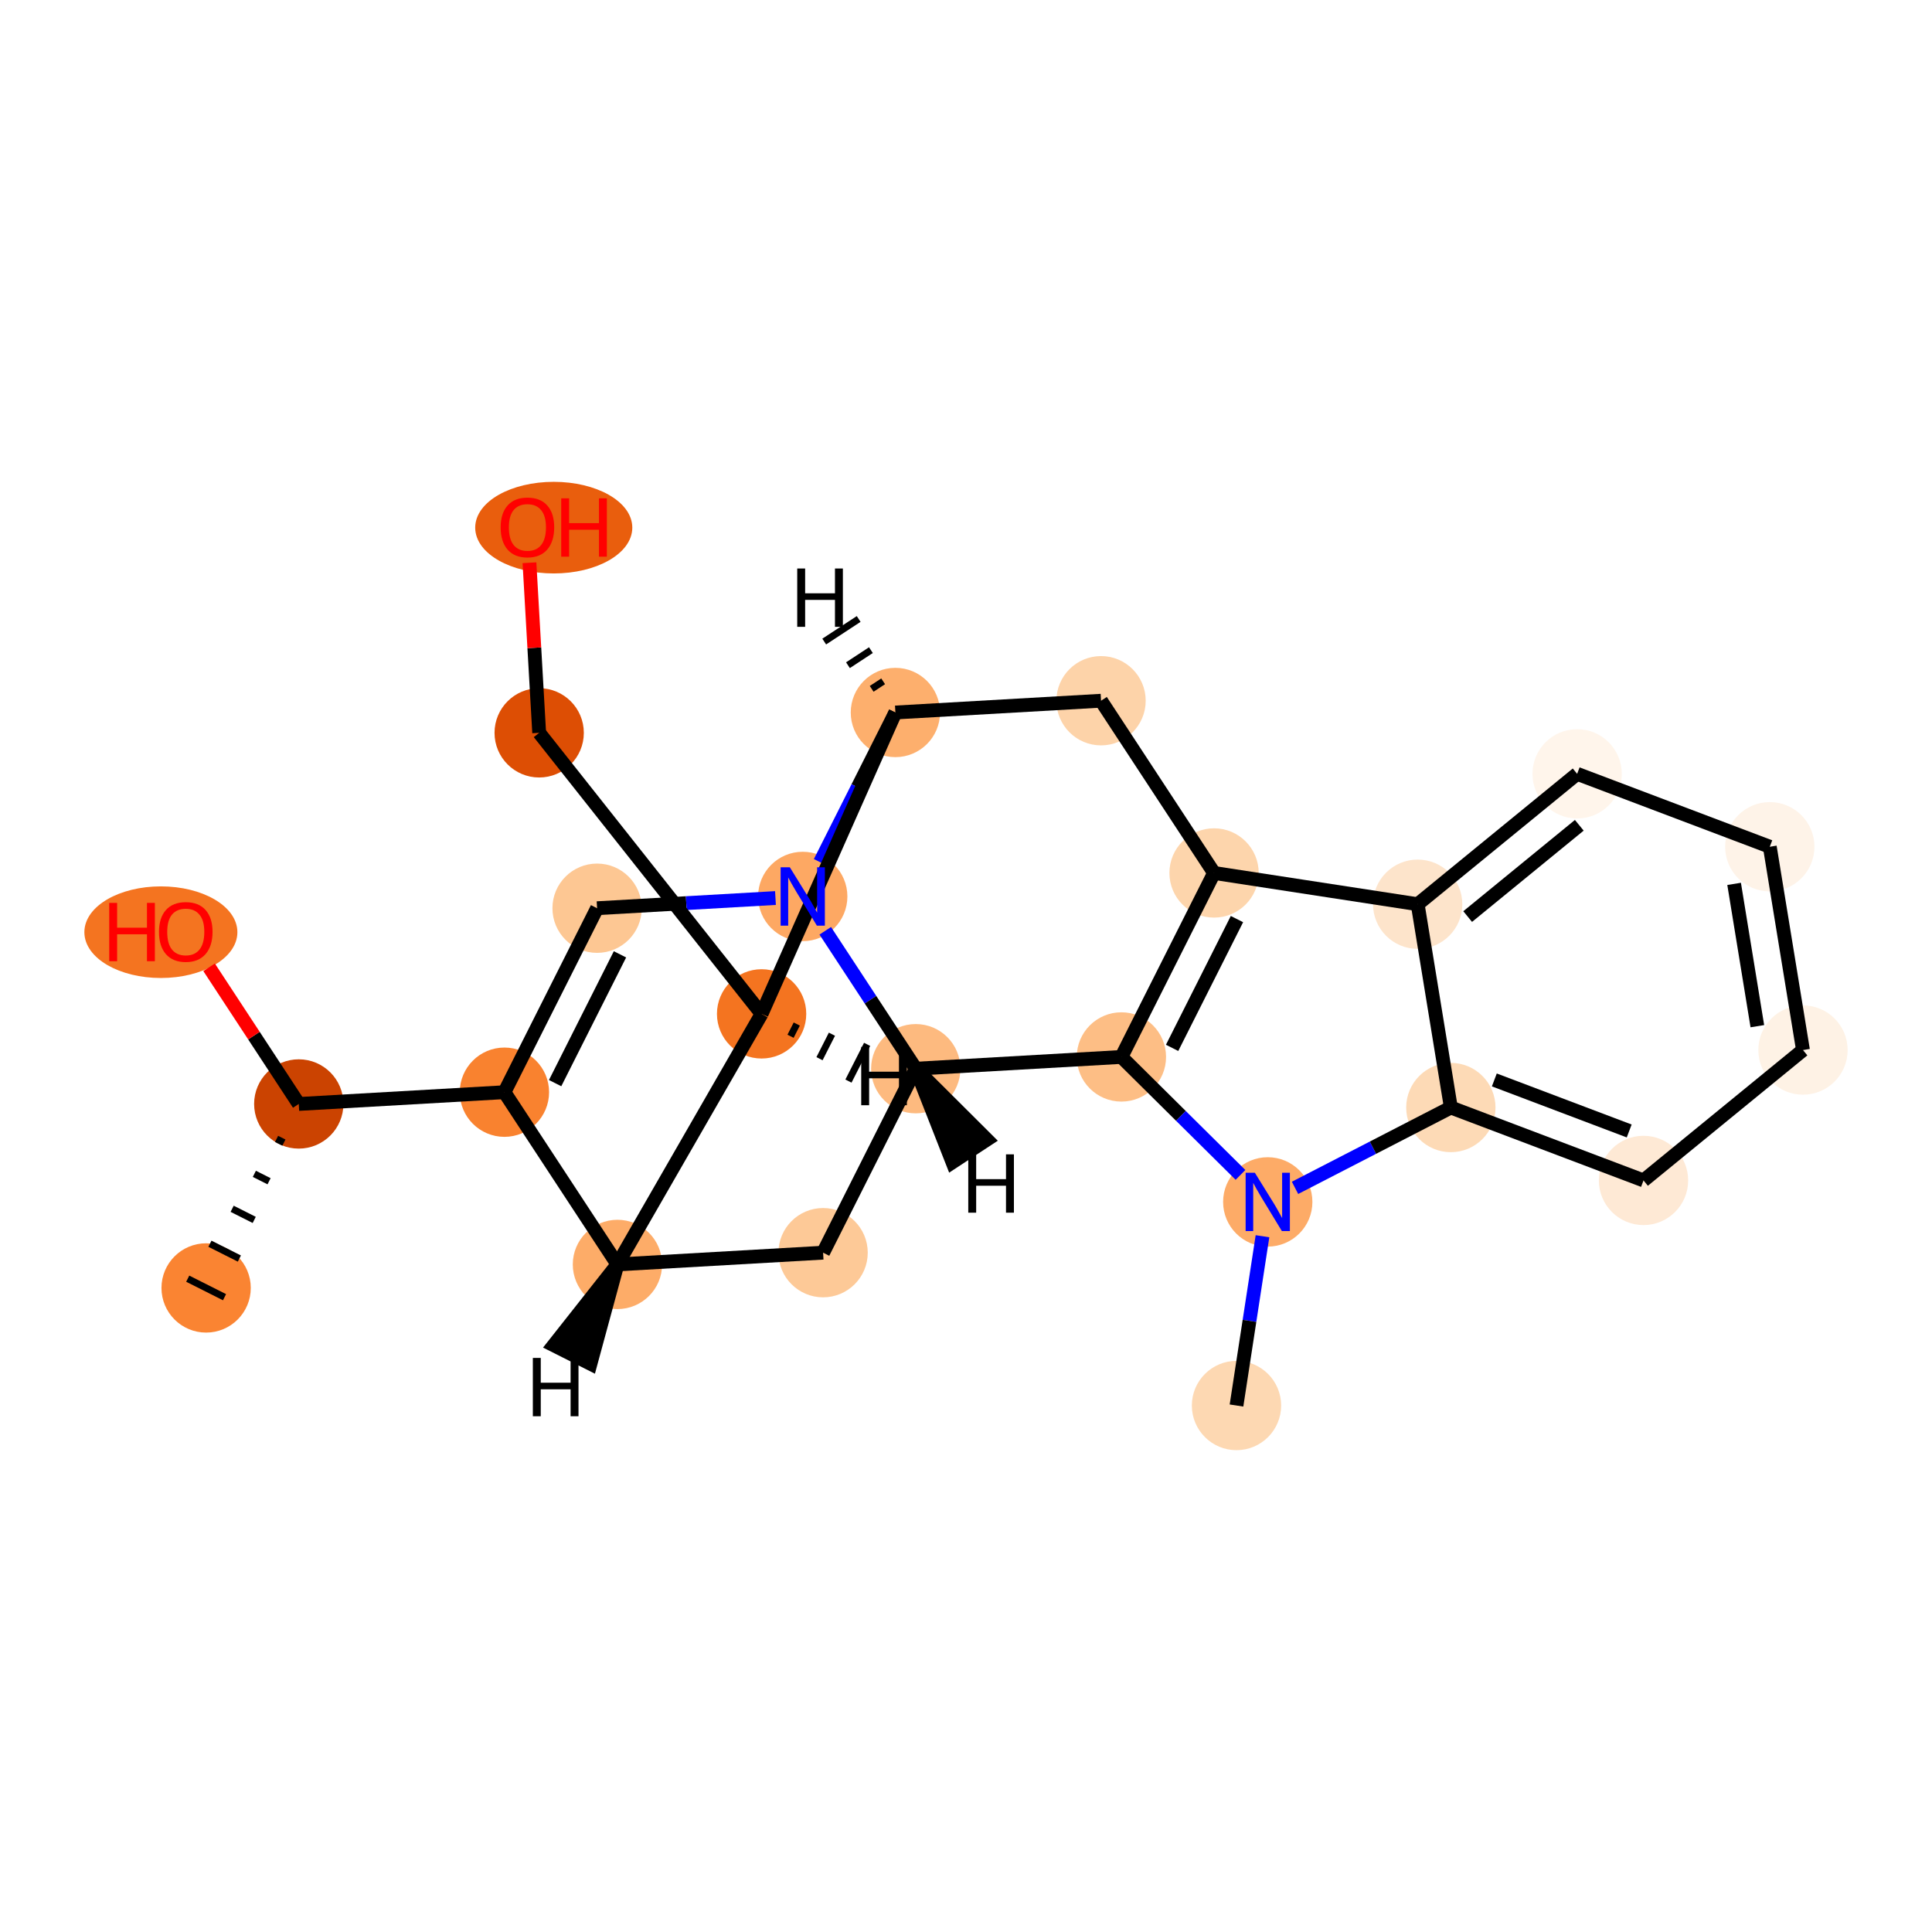 <?xml version='1.0' encoding='iso-8859-1'?>
<svg version='1.1' baseProfile='full'
              xmlns='http://www.w3.org/2000/svg'
                      xmlns:rdkit='http://www.rdkit.org/xml'
                      xmlns:xlink='http://www.w3.org/1999/xlink'
                  xml:space='preserve'
width='280px' height='280px' viewBox='0 0 280 280'>
<!-- END OF HEADER -->
<rect style='opacity:1.0;fill:#FFFFFF;stroke:none' width='280' height='280' x='0' y='0'> </rect>
<ellipse cx='29.873' cy='186.658' rx='5.971' ry='5.971'  style='fill:#FA8432;fill-rule:evenodd;stroke:#FA8432;stroke-width:1.0px;stroke-linecap:butt;stroke-linejoin:miter;stroke-opacity:1' />
<ellipse cx='43.3' cy='159.994' rx='5.971' ry='5.971'  style='fill:#CB4301;fill-rule:evenodd;stroke:#CB4301;stroke-width:1.0px;stroke-linecap:butt;stroke-linejoin:miter;stroke-opacity:1' />
<ellipse cx='23.316' cy='135.099' rx='10.589' ry='6.139'  style='fill:#F47420;fill-rule:evenodd;stroke:#F47420;stroke-width:1.0px;stroke-linecap:butt;stroke-linejoin:miter;stroke-opacity:1' />
<ellipse cx='73.106' cy='158.29' rx='5.971' ry='5.971'  style='fill:#F9822F;fill-rule:evenodd;stroke:#F9822F;stroke-width:1.0px;stroke-linecap:butt;stroke-linejoin:miter;stroke-opacity:1' />
<ellipse cx='86.534' cy='131.626' rx='5.971' ry='5.971'  style='fill:#FDC793;fill-rule:evenodd;stroke:#FDC793;stroke-width:1.0px;stroke-linecap:butt;stroke-linejoin:miter;stroke-opacity:1' />
<ellipse cx='116.339' cy='129.923' rx='5.971' ry='5.978'  style='fill:#FDA863;fill-rule:evenodd;stroke:#FDA863;stroke-width:1.0px;stroke-linecap:butt;stroke-linejoin:miter;stroke-opacity:1' />
<ellipse cx='132.717' cy='154.884' rx='5.971' ry='5.971'  style='fill:#FDBA7F;fill-rule:evenodd;stroke:#FDBA7F;stroke-width:1.0px;stroke-linecap:butt;stroke-linejoin:miter;stroke-opacity:1' />
<ellipse cx='119.29' cy='181.548' rx='5.971' ry='5.971'  style='fill:#FDC997;fill-rule:evenodd;stroke:#FDC997;stroke-width:1.0px;stroke-linecap:butt;stroke-linejoin:miter;stroke-opacity:1' />
<ellipse cx='89.484' cy='183.251' rx='5.971' ry='5.971'  style='fill:#FDAC68;fill-rule:evenodd;stroke:#FDAC68;stroke-width:1.0px;stroke-linecap:butt;stroke-linejoin:miter;stroke-opacity:1' />
<ellipse cx='110.377' cy='146.938' rx='5.971' ry='5.971'  style='fill:#F47420;fill-rule:evenodd;stroke:#F47420;stroke-width:1.0px;stroke-linecap:butt;stroke-linejoin:miter;stroke-opacity:1' />
<ellipse cx='78.142' cy='106.209' rx='5.971' ry='5.971'  style='fill:#DD4E04;fill-rule:evenodd;stroke:#DD4E04;stroke-width:1.0px;stroke-linecap:butt;stroke-linejoin:miter;stroke-opacity:1' />
<ellipse cx='80.254' cy='76.469' rx='10.884' ry='6.139'  style='fill:#E95E0D;fill-rule:evenodd;stroke:#E95E0D;stroke-width:1.0px;stroke-linecap:butt;stroke-linejoin:miter;stroke-opacity:1' />
<ellipse cx='129.767' cy='103.259' rx='5.971' ry='5.971'  style='fill:#FDAF6D;fill-rule:evenodd;stroke:#FDAF6D;stroke-width:1.0px;stroke-linecap:butt;stroke-linejoin:miter;stroke-opacity:1' />
<ellipse cx='159.572' cy='101.555' rx='5.971' ry='5.971'  style='fill:#FDD3A9;fill-rule:evenodd;stroke:#FDD3A9;stroke-width:1.0px;stroke-linecap:butt;stroke-linejoin:miter;stroke-opacity:1' />
<ellipse cx='175.95' cy='126.516' rx='5.971' ry='5.971'  style='fill:#FDD5AC;fill-rule:evenodd;stroke:#FDD5AC;stroke-width:1.0px;stroke-linecap:butt;stroke-linejoin:miter;stroke-opacity:1' />
<ellipse cx='162.523' cy='153.18' rx='5.971' ry='5.971'  style='fill:#FDBE85;fill-rule:evenodd;stroke:#FDBE85;stroke-width:1.0px;stroke-linecap:butt;stroke-linejoin:miter;stroke-opacity:1' />
<ellipse cx='183.732' cy='174.19' rx='5.971' ry='5.978'  style='fill:#FDAB67;fill-rule:evenodd;stroke:#FDAB67;stroke-width:1.0px;stroke-linecap:butt;stroke-linejoin:miter;stroke-opacity:1' />
<ellipse cx='179.202' cy='203.699' rx='5.971' ry='5.971'  style='fill:#FDD8B2;fill-rule:evenodd;stroke:#FDD8B2;stroke-width:1.0px;stroke-linecap:butt;stroke-linejoin:miter;stroke-opacity:1' />
<ellipse cx='210.268' cy='160.511' rx='5.971' ry='5.971'  style='fill:#FDDAB6;fill-rule:evenodd;stroke:#FDDAB6;stroke-width:1.0px;stroke-linecap:butt;stroke-linejoin:miter;stroke-opacity:1' />
<ellipse cx='238.19' cy='171.078' rx='5.971' ry='5.971'  style='fill:#FEE9D5;fill-rule:evenodd;stroke:#FEE9D5;stroke-width:1.0px;stroke-linecap:butt;stroke-linejoin:miter;stroke-opacity:1' />
<ellipse cx='261.302' cy='152.181' rx='5.971' ry='5.971'  style='fill:#FEF2E5;fill-rule:evenodd;stroke:#FEF2E5;stroke-width:1.0px;stroke-linecap:butt;stroke-linejoin:miter;stroke-opacity:1' />
<ellipse cx='256.492' cy='122.717' rx='5.971' ry='5.971'  style='fill:#FEF3E8;fill-rule:evenodd;stroke:#FEF3E8;stroke-width:1.0px;stroke-linecap:butt;stroke-linejoin:miter;stroke-opacity:1' />
<ellipse cx='228.571' cy='112.15' rx='5.971' ry='5.971'  style='fill:#FFF5EB;fill-rule:evenodd;stroke:#FFF5EB;stroke-width:1.0px;stroke-linecap:butt;stroke-linejoin:miter;stroke-opacity:1' />
<ellipse cx='205.459' cy='131.047' rx='5.971' ry='5.971'  style='fill:#FDE4CB;fill-rule:evenodd;stroke:#FDE4CB;stroke-width:1.0px;stroke-linecap:butt;stroke-linejoin:miter;stroke-opacity:1' />
<path class='bond-0 atom-1 atom-0' d='M 40.082,165.058 L 41.148,165.595' style='fill:none;fill-rule:evenodd;stroke:#000000;stroke-width:1.0px;stroke-linecap:butt;stroke-linejoin:miter;stroke-opacity:1' />
<path class='bond-0 atom-1 atom-0' d='M 36.863,170.122 L 38.996,171.196' style='fill:none;fill-rule:evenodd;stroke:#000000;stroke-width:1.0px;stroke-linecap:butt;stroke-linejoin:miter;stroke-opacity:1' />
<path class='bond-0 atom-1 atom-0' d='M 33.644,175.186 L 36.844,176.798' style='fill:none;fill-rule:evenodd;stroke:#000000;stroke-width:1.0px;stroke-linecap:butt;stroke-linejoin:miter;stroke-opacity:1' />
<path class='bond-0 atom-1 atom-0' d='M 30.425,180.251 L 34.691,182.399' style='fill:none;fill-rule:evenodd;stroke:#000000;stroke-width:1.0px;stroke-linecap:butt;stroke-linejoin:miter;stroke-opacity:1' />
<path class='bond-0 atom-1 atom-0' d='M 27.206,185.315 L 32.539,188' style='fill:none;fill-rule:evenodd;stroke:#000000;stroke-width:1.0px;stroke-linecap:butt;stroke-linejoin:miter;stroke-opacity:1' />
<path class='bond-1 atom-1 atom-2' d='M 43.3,159.994 L 36.802,150.09' style='fill:none;fill-rule:evenodd;stroke:#000000;stroke-width:2.0px;stroke-linecap:butt;stroke-linejoin:miter;stroke-opacity:1' />
<path class='bond-1 atom-1 atom-2' d='M 36.802,150.09 L 30.303,140.186' style='fill:none;fill-rule:evenodd;stroke:#FF0000;stroke-width:2.0px;stroke-linecap:butt;stroke-linejoin:miter;stroke-opacity:1' />
<path class='bond-2 atom-1 atom-3' d='M 43.3,159.994 L 73.106,158.29' style='fill:none;fill-rule:evenodd;stroke:#000000;stroke-width:2.0px;stroke-linecap:butt;stroke-linejoin:miter;stroke-opacity:1' />
<path class='bond-3 atom-3 atom-4' d='M 73.106,158.29 L 86.534,131.626' style='fill:none;fill-rule:evenodd;stroke:#000000;stroke-width:2.0px;stroke-linecap:butt;stroke-linejoin:miter;stroke-opacity:1' />
<path class='bond-3 atom-3 atom-4' d='M 80.453,156.976 L 89.852,138.311' style='fill:none;fill-rule:evenodd;stroke:#000000;stroke-width:2.0px;stroke-linecap:butt;stroke-linejoin:miter;stroke-opacity:1' />
<path class='bond-23 atom-8 atom-3' d='M 89.484,183.251 L 73.106,158.29' style='fill:none;fill-rule:evenodd;stroke:#000000;stroke-width:2.0px;stroke-linecap:butt;stroke-linejoin:miter;stroke-opacity:1' />
<path class='bond-4 atom-4 atom-5' d='M 86.534,131.626 L 99.46,130.888' style='fill:none;fill-rule:evenodd;stroke:#000000;stroke-width:2.0px;stroke-linecap:butt;stroke-linejoin:miter;stroke-opacity:1' />
<path class='bond-4 atom-4 atom-5' d='M 99.46,130.888 L 112.387,130.149' style='fill:none;fill-rule:evenodd;stroke:#0000FF;stroke-width:2.0px;stroke-linecap:butt;stroke-linejoin:miter;stroke-opacity:1' />
<path class='bond-5 atom-5 atom-6' d='M 119.603,134.897 L 126.16,144.89' style='fill:none;fill-rule:evenodd;stroke:#0000FF;stroke-width:2.0px;stroke-linecap:butt;stroke-linejoin:miter;stroke-opacity:1' />
<path class='bond-5 atom-5 atom-6' d='M 126.16,144.89 L 132.717,154.884' style='fill:none;fill-rule:evenodd;stroke:#000000;stroke-width:2.0px;stroke-linecap:butt;stroke-linejoin:miter;stroke-opacity:1' />
<path class='bond-25 atom-12 atom-5' d='M 129.767,103.259 L 124.305,114.104' style='fill:none;fill-rule:evenodd;stroke:#000000;stroke-width:2.0px;stroke-linecap:butt;stroke-linejoin:miter;stroke-opacity:1' />
<path class='bond-25 atom-12 atom-5' d='M 124.305,114.104 L 118.844,124.949' style='fill:none;fill-rule:evenodd;stroke:#0000FF;stroke-width:2.0px;stroke-linecap:butt;stroke-linejoin:miter;stroke-opacity:1' />
<path class='bond-6 atom-6 atom-7' d='M 132.717,154.884 L 119.29,181.548' style='fill:none;fill-rule:evenodd;stroke:#000000;stroke-width:2.0px;stroke-linecap:butt;stroke-linejoin:miter;stroke-opacity:1' />
<path class='bond-27 atom-15 atom-6' d='M 162.523,153.18 L 132.717,154.884' style='fill:none;fill-rule:evenodd;stroke:#000000;stroke-width:2.0px;stroke-linecap:butt;stroke-linejoin:miter;stroke-opacity:1' />
<path class='bond-28 atom-6 atom-24' d='M 132.717,154.884 L 138.039,168.437 L 143.032,165.161 Z' style='fill:#000000;fill-rule:evenodd;fill-opacity:1;stroke:#000000;stroke-width:2.0px;stroke-linecap:butt;stroke-linejoin:miter;stroke-opacity:1;' />
<path class='bond-7 atom-7 atom-8' d='M 119.29,181.548 L 89.484,183.251' style='fill:none;fill-rule:evenodd;stroke:#000000;stroke-width:2.0px;stroke-linecap:butt;stroke-linejoin:miter;stroke-opacity:1' />
<path class='bond-8 atom-8 atom-9' d='M 89.484,183.251 L 110.377,146.938' style='fill:none;fill-rule:evenodd;stroke:#000000;stroke-width:2.0px;stroke-linecap:butt;stroke-linejoin:miter;stroke-opacity:1' />
<path class='bond-29 atom-8 atom-25' d='M 89.484,183.251 L 80.245,194.959 L 85.578,197.645 Z' style='fill:#000000;fill-rule:evenodd;fill-opacity:1;stroke:#000000;stroke-width:2.0px;stroke-linecap:butt;stroke-linejoin:miter;stroke-opacity:1;' />
<path class='bond-9 atom-9 atom-10' d='M 110.377,146.938 L 78.142,106.209' style='fill:none;fill-rule:evenodd;stroke:#000000;stroke-width:2.0px;stroke-linecap:butt;stroke-linejoin:miter;stroke-opacity:1' />
<path class='bond-11 atom-9 atom-12' d='M 110.377,146.938 L 129.767,103.259' style='fill:none;fill-rule:evenodd;stroke:#000000;stroke-width:2.0px;stroke-linecap:butt;stroke-linejoin:miter;stroke-opacity:1' />
<path class='bond-30 atom-9 atom-26' d='M 114.573,150.185 L 115.474,148.411' style='fill:none;fill-rule:evenodd;stroke:#000000;stroke-width:1.0px;stroke-linecap:butt;stroke-linejoin:miter;stroke-opacity:1' />
<path class='bond-30 atom-9 atom-26' d='M 118.769,153.433 L 120.571,149.884' style='fill:none;fill-rule:evenodd;stroke:#000000;stroke-width:1.0px;stroke-linecap:butt;stroke-linejoin:miter;stroke-opacity:1' />
<path class='bond-30 atom-9 atom-26' d='M 122.965,156.68 L 125.669,151.356' style='fill:none;fill-rule:evenodd;stroke:#000000;stroke-width:1.0px;stroke-linecap:butt;stroke-linejoin:miter;stroke-opacity:1' />
<path class='bond-10 atom-10 atom-11' d='M 78.142,106.209 L 77.438,93.883' style='fill:none;fill-rule:evenodd;stroke:#000000;stroke-width:2.0px;stroke-linecap:butt;stroke-linejoin:miter;stroke-opacity:1' />
<path class='bond-10 atom-10 atom-11' d='M 77.438,93.883 L 76.733,81.556' style='fill:none;fill-rule:evenodd;stroke:#FF0000;stroke-width:2.0px;stroke-linecap:butt;stroke-linejoin:miter;stroke-opacity:1' />
<path class='bond-12 atom-12 atom-13' d='M 129.767,103.259 L 159.572,101.555' style='fill:none;fill-rule:evenodd;stroke:#000000;stroke-width:2.0px;stroke-linecap:butt;stroke-linejoin:miter;stroke-opacity:1' />
<path class='bond-31 atom-12 atom-27' d='M 127.993,98.741 L 126.329,99.833' style='fill:none;fill-rule:evenodd;stroke:#000000;stroke-width:1.0px;stroke-linecap:butt;stroke-linejoin:miter;stroke-opacity:1' />
<path class='bond-31 atom-12 atom-27' d='M 126.219,94.223 L 122.891,96.407' style='fill:none;fill-rule:evenodd;stroke:#000000;stroke-width:1.0px;stroke-linecap:butt;stroke-linejoin:miter;stroke-opacity:1' />
<path class='bond-31 atom-12 atom-27' d='M 124.445,89.706 L 119.452,92.981' style='fill:none;fill-rule:evenodd;stroke:#000000;stroke-width:1.0px;stroke-linecap:butt;stroke-linejoin:miter;stroke-opacity:1' />
<path class='bond-13 atom-13 atom-14' d='M 159.572,101.555 L 175.95,126.516' style='fill:none;fill-rule:evenodd;stroke:#000000;stroke-width:2.0px;stroke-linecap:butt;stroke-linejoin:miter;stroke-opacity:1' />
<path class='bond-14 atom-14 atom-15' d='M 175.95,126.516 L 162.523,153.18' style='fill:none;fill-rule:evenodd;stroke:#000000;stroke-width:2.0px;stroke-linecap:butt;stroke-linejoin:miter;stroke-opacity:1' />
<path class='bond-14 atom-14 atom-15' d='M 179.269,133.201 L 169.87,151.866' style='fill:none;fill-rule:evenodd;stroke:#000000;stroke-width:2.0px;stroke-linecap:butt;stroke-linejoin:miter;stroke-opacity:1' />
<path class='bond-24 atom-23 atom-14' d='M 205.459,131.047 L 175.95,126.516' style='fill:none;fill-rule:evenodd;stroke:#000000;stroke-width:2.0px;stroke-linecap:butt;stroke-linejoin:miter;stroke-opacity:1' />
<path class='bond-15 atom-15 atom-16' d='M 162.523,153.18 L 171.151,161.728' style='fill:none;fill-rule:evenodd;stroke:#000000;stroke-width:2.0px;stroke-linecap:butt;stroke-linejoin:miter;stroke-opacity:1' />
<path class='bond-15 atom-15 atom-16' d='M 171.151,161.728 L 179.78,170.275' style='fill:none;fill-rule:evenodd;stroke:#0000FF;stroke-width:2.0px;stroke-linecap:butt;stroke-linejoin:miter;stroke-opacity:1' />
<path class='bond-16 atom-16 atom-17' d='M 182.969,179.164 L 181.085,191.431' style='fill:none;fill-rule:evenodd;stroke:#0000FF;stroke-width:2.0px;stroke-linecap:butt;stroke-linejoin:miter;stroke-opacity:1' />
<path class='bond-16 atom-16 atom-17' d='M 181.085,191.431 L 179.202,203.699' style='fill:none;fill-rule:evenodd;stroke:#000000;stroke-width:2.0px;stroke-linecap:butt;stroke-linejoin:miter;stroke-opacity:1' />
<path class='bond-17 atom-16 atom-18' d='M 187.685,172.153 L 198.977,166.332' style='fill:none;fill-rule:evenodd;stroke:#0000FF;stroke-width:2.0px;stroke-linecap:butt;stroke-linejoin:miter;stroke-opacity:1' />
<path class='bond-17 atom-16 atom-18' d='M 198.977,166.332 L 210.268,160.511' style='fill:none;fill-rule:evenodd;stroke:#000000;stroke-width:2.0px;stroke-linecap:butt;stroke-linejoin:miter;stroke-opacity:1' />
<path class='bond-18 atom-18 atom-19' d='M 210.268,160.511 L 238.19,171.078' style='fill:none;fill-rule:evenodd;stroke:#000000;stroke-width:2.0px;stroke-linecap:butt;stroke-linejoin:miter;stroke-opacity:1' />
<path class='bond-18 atom-18 atom-19' d='M 216.57,156.512 L 236.115,163.909' style='fill:none;fill-rule:evenodd;stroke:#000000;stroke-width:2.0px;stroke-linecap:butt;stroke-linejoin:miter;stroke-opacity:1' />
<path class='bond-26 atom-23 atom-18' d='M 205.459,131.047 L 210.268,160.511' style='fill:none;fill-rule:evenodd;stroke:#000000;stroke-width:2.0px;stroke-linecap:butt;stroke-linejoin:miter;stroke-opacity:1' />
<path class='bond-19 atom-19 atom-20' d='M 238.19,171.078 L 261.302,152.181' style='fill:none;fill-rule:evenodd;stroke:#000000;stroke-width:2.0px;stroke-linecap:butt;stroke-linejoin:miter;stroke-opacity:1' />
<path class='bond-20 atom-20 atom-21' d='M 261.302,152.181 L 256.492,122.717' style='fill:none;fill-rule:evenodd;stroke:#000000;stroke-width:2.0px;stroke-linecap:butt;stroke-linejoin:miter;stroke-opacity:1' />
<path class='bond-20 atom-20 atom-21' d='M 254.688,148.723 L 251.321,128.098' style='fill:none;fill-rule:evenodd;stroke:#000000;stroke-width:2.0px;stroke-linecap:butt;stroke-linejoin:miter;stroke-opacity:1' />
<path class='bond-21 atom-21 atom-22' d='M 256.492,122.717 L 228.571,112.15' style='fill:none;fill-rule:evenodd;stroke:#000000;stroke-width:2.0px;stroke-linecap:butt;stroke-linejoin:miter;stroke-opacity:1' />
<path class='bond-22 atom-22 atom-23' d='M 228.571,112.15 L 205.459,131.047' style='fill:none;fill-rule:evenodd;stroke:#000000;stroke-width:2.0px;stroke-linecap:butt;stroke-linejoin:miter;stroke-opacity:1' />
<path class='bond-22 atom-22 atom-23' d='M 228.883,119.607 L 212.705,132.835' style='fill:none;fill-rule:evenodd;stroke:#000000;stroke-width:2.0px;stroke-linecap:butt;stroke-linejoin:miter;stroke-opacity:1' />
<path  class='atom-2' d='M 15.829 130.853
L 16.975 130.853
L 16.975 134.448
L 21.298 134.448
L 21.298 130.853
L 22.444 130.853
L 22.444 139.308
L 21.298 139.308
L 21.298 135.403
L 16.975 135.403
L 16.975 139.308
L 15.829 139.308
L 15.829 130.853
' fill='#FF0000'/>
<path  class='atom-2' d='M 23.041 135.057
Q 23.041 133.027, 24.044 131.892
Q 25.048 130.758, 26.922 130.758
Q 28.797 130.758, 29.8 131.892
Q 30.803 133.027, 30.803 135.057
Q 30.803 137.111, 29.788 138.281
Q 28.773 139.439, 26.922 139.439
Q 25.06 139.439, 24.044 138.281
Q 23.041 137.123, 23.041 135.057
M 26.922 138.484
Q 28.212 138.484, 28.905 137.624
Q 29.609 136.753, 29.609 135.057
Q 29.609 133.397, 28.905 132.561
Q 28.212 131.713, 26.922 131.713
Q 25.633 131.713, 24.928 132.549
Q 24.236 133.385, 24.236 135.057
Q 24.236 136.764, 24.928 137.624
Q 25.633 138.484, 26.922 138.484
' fill='#FF0000'/>
<path  class='atom-5' d='M 114.47 125.696
L 117.241 130.174
Q 117.515 130.616, 117.957 131.416
Q 118.399 132.216, 118.423 132.263
L 118.423 125.696
L 119.546 125.696
L 119.546 134.15
L 118.387 134.15
L 115.414 129.254
Q 115.067 128.681, 114.697 128.024
Q 114.339 127.367, 114.232 127.164
L 114.232 134.15
L 113.133 134.15
L 113.133 125.696
L 114.47 125.696
' fill='#0000FF'/>
<path  class='atom-11' d='M 72.558 76.427
Q 72.558 74.397, 73.561 73.263
Q 74.564 72.128, 76.439 72.128
Q 78.314 72.128, 79.317 73.263
Q 80.32 74.397, 80.32 76.427
Q 80.32 78.481, 79.305 79.652
Q 78.29 80.81, 76.439 80.81
Q 74.576 80.81, 73.561 79.652
Q 72.558 78.493, 72.558 76.427
M 76.439 79.855
Q 77.728 79.855, 78.421 78.995
Q 79.126 78.123, 79.126 76.427
Q 79.126 74.767, 78.421 73.932
Q 77.728 73.084, 76.439 73.084
Q 75.149 73.084, 74.445 73.92
Q 73.752 74.756, 73.752 76.427
Q 73.752 78.135, 74.445 78.995
Q 75.149 79.855, 76.439 79.855
' fill='#FF0000'/>
<path  class='atom-11' d='M 81.335 72.224
L 82.481 72.224
L 82.481 75.818
L 86.804 75.818
L 86.804 72.224
L 87.951 72.224
L 87.951 80.679
L 86.804 80.679
L 86.804 76.774
L 82.481 76.774
L 82.481 80.679
L 81.335 80.679
L 81.335 72.224
' fill='#FF0000'/>
<path  class='atom-16' d='M 181.864 169.963
L 184.634 174.441
Q 184.909 174.883, 185.35 175.683
Q 185.792 176.483, 185.816 176.531
L 185.816 169.963
L 186.939 169.963
L 186.939 178.418
L 185.78 178.418
L 182.807 173.522
Q 182.461 172.948, 182.09 172.292
Q 181.732 171.635, 181.625 171.432
L 181.625 178.418
L 180.526 178.418
L 180.526 169.963
L 181.864 169.963
' fill='#0000FF'/>
<path  class='atom-24' d='M 140.328 167.297
L 141.474 167.297
L 141.474 170.891
L 145.797 170.891
L 145.797 167.297
L 146.944 167.297
L 146.944 175.751
L 145.797 175.751
L 145.797 171.847
L 141.474 171.847
L 141.474 175.751
L 140.328 175.751
L 140.328 167.297
' fill='#000000'/>
<path  class='atom-25' d='M 77.224 196.8
L 78.371 196.8
L 78.371 200.394
L 82.694 200.394
L 82.694 196.8
L 83.84 196.8
L 83.84 205.254
L 82.694 205.254
L 82.694 201.349
L 78.371 201.349
L 78.371 205.254
L 77.224 205.254
L 77.224 196.8
' fill='#000000'/>
<path  class='atom-26' d='M 124.814 151.723
L 125.961 151.723
L 125.961 155.318
L 130.284 155.318
L 130.284 151.723
L 131.43 151.723
L 131.43 160.178
L 130.284 160.178
L 130.284 156.273
L 125.961 156.273
L 125.961 160.178
L 124.814 160.178
L 124.814 151.723
' fill='#000000'/>
<path  class='atom-27' d='M 115.54 82.391
L 116.687 82.391
L 116.687 85.986
L 121.01 85.986
L 121.01 82.391
L 122.156 82.391
L 122.156 90.846
L 121.01 90.846
L 121.01 86.941
L 116.687 86.941
L 116.687 90.846
L 115.54 90.846
L 115.54 82.391
' fill='#000000'/>
</svg>
